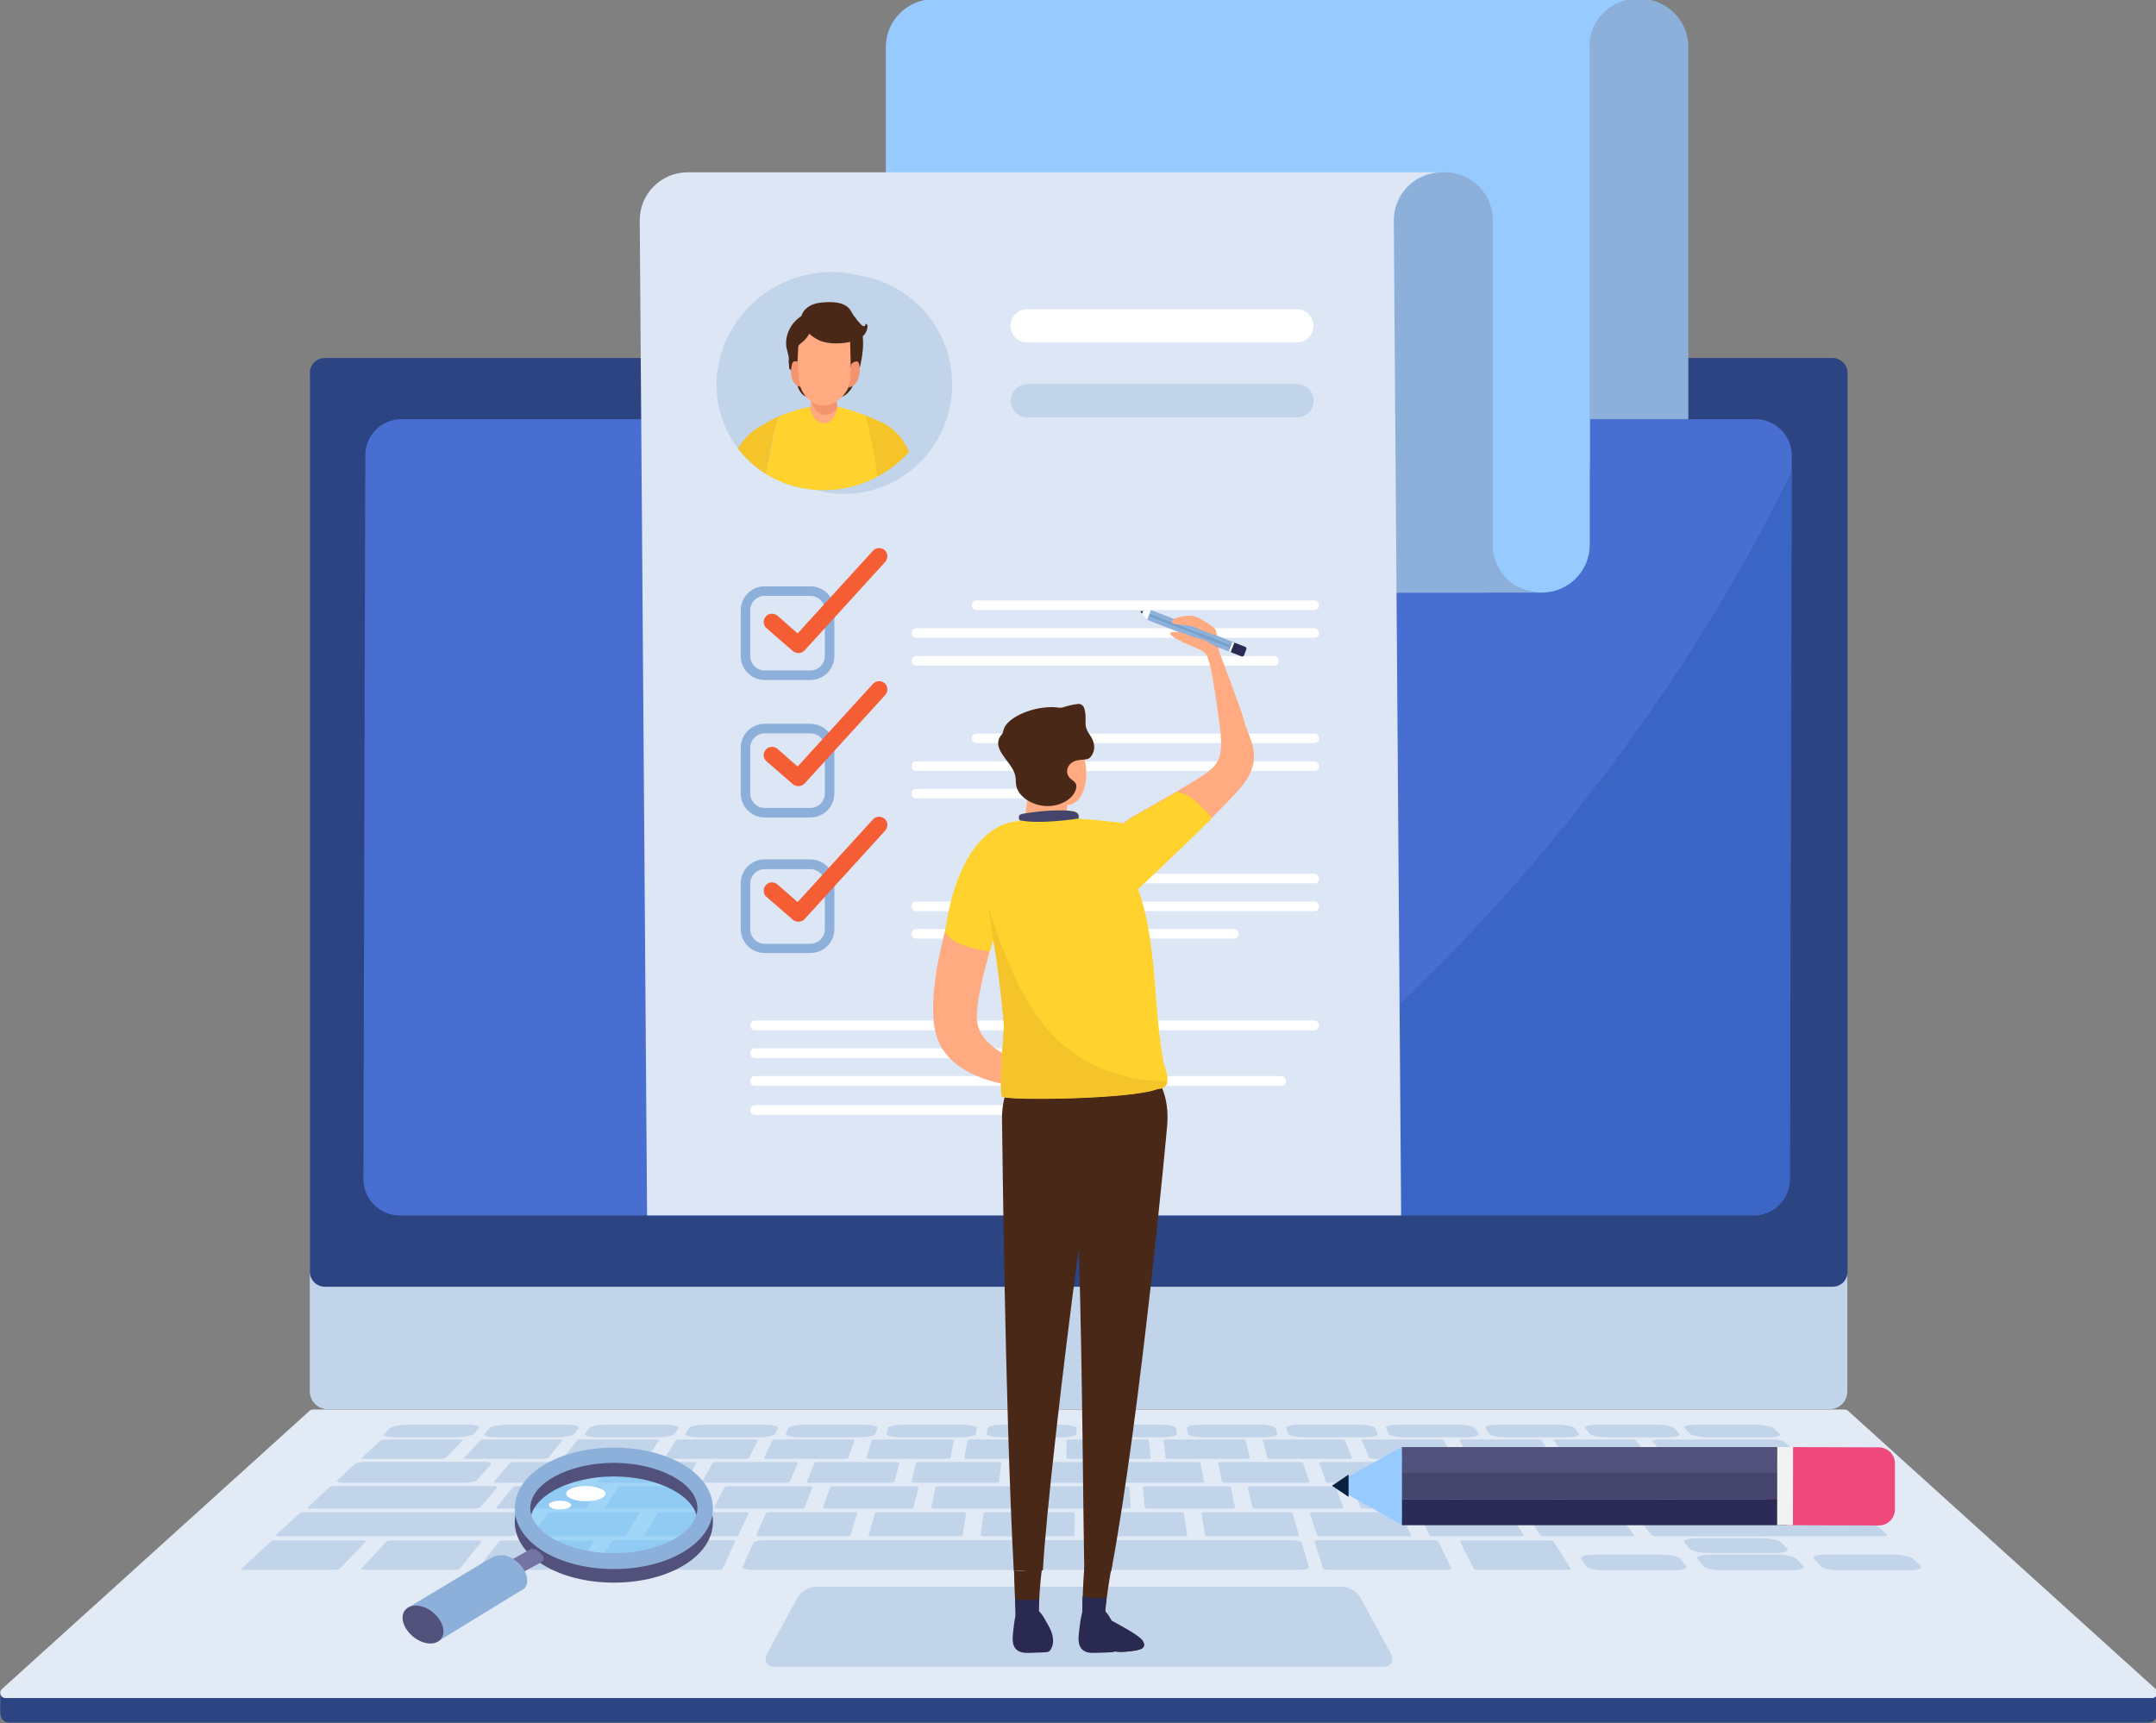 <?xml version="1.0" encoding="utf-8"?>
<!-- Generator: Adobe Illustrator 22.1.0, SVG Export Plug-In . SVG Version: 6.00 Build 0)  -->
<svg version="1.1" id="レイヤー_1" xmlns="http://www.w3.org/2000/svg" xmlns:xlink="http://www.w3.org/1999/xlink" x="0px"
	 y="0px" viewBox="0 0 792 633" style="enable-background:new 0 0 792 633;" xml:space="preserve">
<rect x="0" y="0" width="792" height="633" fill="#808080" stroke="none"/>
<style type="text/css">
	.st0{fill:#C2D4EA;}
	.st1{fill:#2C4482;}
	.st2{fill:#486ED1;}
	.st3{fill:#3B65C4;}
	.st4{fill:#E2EAF5;}
	.st5{fill:#97CAFF;}
	.st6{fill:#8DB0DA;}
	.st7{fill:#DDE6F5;}
	.st8{fill:#FFFFFF;}
	.st9{clip-path:url(#SVGID_1_);}
	.st10{fill:#492817;}
	.st11{fill:#FFAA81;}
	.st12{fill:#F4946E;}
	.st13{fill:#FFD22E;}
	.st14{fill:#F4C42A;}
	.st15{fill:#F55D34;}
	.st16{fill:#092140;}
	.st17{fill:#EF487C;}
	.st18{fill:#52517B;}
	.st19{fill:#45446C;}
	.st20{fill:#2C2B57;}
	.st21{fill:#F2F2F2;}
	.st22{fill:#292951;}
	.st23{fill:#76A2CE;}
	.st24{opacity:0.5;fill:#60C0FD;}
	.st25{fill:#7374A4;}
</style>
<path class="st0" d="M113.8,511.1V138.1c0-3.6,2.9-6.5,6.5-6.5h551.8c3.6,0,6.5,2.9,6.5,6.5v373.1c0,3.6-2.9,6.5-6.5,6.5H120.4
	C116.8,517.7,113.8,514.8,113.8,511.1z"/>
<path class="st1" d="M673.2,472.7H119.3c-3,0-5.5-2.5-5.5-5.5V137c0-3,2.5-5.5,5.5-5.5h553.9c3,0,5.5,2.5,5.5,5.5v330.2
	C678.7,470.2,676.3,472.7,673.2,472.7z"/>
<path class="st2" d="M644.2,446.5H146.8c-7.3,0-13.3-6-13.3-13.3l0.7-266c0-7.3,5.9-13.2,13.3-13.2h497.4c7.3,0,13.3,6,13.3,13.3
	l-0.7,266C657.4,440.6,651.5,446.5,644.2,446.5z"/>
<path class="st3" d="M608.1,258.7c-43.5,63.3-97.5,119.4-159.3,165c-10.7,7.9-21.6,15.5-32.8,22.7h228.1c7.3,0,13.2-5.9,13.3-13.2
	l0.7-259.8C643.5,203.1,626.8,231.6,608.1,258.7z"/>
<path class="st1" d="M792.5,621.6h-44.3H23.4H0.1c0,0,0,0,0,0v7.4c0,4.1,3.5,3.8,3.5,3.8h19.9h724.8H789c0,0,3.5,0.3,3.5-3.8
	L792.5,621.6C792.5,621.6,792.5,621.6,792.5,621.6z"/>
<path class="st4" d="M790.6,623.8H2c-1.7,0-2.6-2.1-1.3-3.3l113-102.2c0.3-0.3,0.8-0.5,1.3-0.5h562.6c0.5,0,0.9,0.2,1.3,0.5
	l113,102.2C793.2,621.7,792.3,623.8,790.6,623.8z"/>
<path class="st0" d="M508.2,612.3H284.5c-2.9,0-4.1-2.3-2.6-5l11.1-20.5c1.2-2.2,4.2-3.9,6.7-3.9H493c2.5,0,5.5,1.7,6.7,3.9
	l11.1,20.5C512.2,610.1,511.1,612.3,508.2,612.3z"/>
<g>
	<g>
		<g>
			<path class="st0" d="M167.3,528h-22c-3.1,0-4.9-0.6-4.2-1.3l2.2-2.1c0.7-0.7,3.8-1.2,6.8-1.2h21.6c3,0,4.9,0.6,4.3,1.2l-1.9,2.1
				C173.4,527.4,170.4,528,167.3,528z"/>
		</g>
		<g>
			<path class="st0" d="M204.4,528h-22c-3.1,0-5-0.6-4.4-1.3l1.9-2.1c0.6-0.7,3.6-1.2,6.6-1.2h21.6c3,0,5,0.6,4.5,1.2l-1.6,2.1
				C210.4,527.4,207.5,528,204.4,528z"/>
		</g>
		<g>
			<path class="st0" d="M241.5,528h-22c-3.1,0-5.1-0.6-4.6-1.3l1.6-2.1c0.5-0.7,3.4-1.2,6.4-1.2h21.6c3,0,5.1,0.6,4.7,1.2l-1.3,2.1
				C247.4,527.4,244.6,528,241.5,528z"/>
		</g>
		<g>
			<path class="st0" d="M278.6,528h-22c-3.1,0-5.2-0.6-4.8-1.3l1.3-2.1c0.4-0.7,3.2-1.2,6.2-1.2h21.6c3,0,5.2,0.6,4.9,1.2l-1,2.1
				C284.4,527.4,281.7,528,278.6,528z"/>
		</g>
		<g>
			<path class="st0" d="M315.7,528h-22c-3.1,0-5.3-0.6-5-1.3l0.9-2.1c0.3-0.7,3-1.2,6-1.2h21.6c3,0,5.3,0.6,5.1,1.2l-0.7,2.1
				C321.4,527.4,318.8,528,315.7,528z"/>
		</g>
		<g>
			<path class="st0" d="M352.8,528h-22c-3.1,0-5.4-0.6-5.2-1.3l0.6-2.1c0.2-0.7,2.8-1.2,5.8-1.2h21.6c3,0,5.4,0.6,5.2,1.2l-0.3,2.1
				C358.5,527.4,355.9,528,352.8,528z"/>
		</g>
		<g>
			<path class="st0" d="M389.9,528h-22c-3.1,0-5.5-0.6-5.4-1.3l0.3-2.1c0.1-0.7,2.6-1.2,5.6-1.2H390c3,0,5.4,0.6,5.4,1.2l0,2.1
				C395.5,527.4,393,528,389.9,528z"/>
		</g>
		<g>
			<path class="st0" d="M427,528h-22c-3.1,0-5.6-0.6-5.6-1.3l0-2.1c0-0.7,2.4-1.2,5.4-1.2h21.6c3,0,5.5,0.6,5.6,1.2l0.3,2.1
				C432.5,527.4,430.1,528,427,528z"/>
		</g>
		<g>
			<path class="st0" d="M464.1,528h-22c-3.1,0-5.7-0.6-5.8-1.3l-0.3-2.1c-0.1-0.7,2.2-1.2,5.2-1.2h21.6c3,0,5.6,0.6,5.8,1.2l0.6,2.1
				C469.5,527.4,467.2,528,464.1,528z"/>
		</g>
		<g>
			<path class="st0" d="M501.2,528h-22c-3.1,0-5.7-0.6-6-1.3l-0.7-2.1c-0.2-0.7,2-1.2,5-1.2h21.6c3,0,5.7,0.6,6,1.2l1,2.1
				C506.5,527.4,504.3,528,501.2,528z"/>
		</g>
		<g>
			<path class="st0" d="M538.3,528h-22c-3.1,0-5.8-0.6-6.2-1.3l-1-2.1c-0.3-0.7,1.8-1.2,4.9-1.2h21.6c3,0,5.8,0.6,6.2,1.2l1.3,2.1
				C543.5,527.4,541.4,528,538.3,528z"/>
		</g>
		<g>
			<path class="st0" d="M575.4,528h-22c-3.1,0-5.9-0.6-6.4-1.3l-1.3-2.1c-0.4-0.7,1.7-1.2,4.7-1.2H572c3,0,5.9,0.6,6.4,1.2l1.6,2.1
				C580.5,527.4,578.5,528,575.4,528z"/>
		</g>
		<g>
			<path class="st0" d="M612.5,528h-22c-3.1,0-6-0.6-6.6-1.3l-1.6-2.1c-0.5-0.7,1.5-1.2,4.5-1.2h21.6c3,0,6,0.6,6.6,1.2l1.9,2.1
				C617.5,527.4,615.6,528,612.5,528z"/>
		</g>
		<g>
			<path class="st0" d="M649.6,528h-22c-3.1,0-6.1-0.6-6.8-1.3l-2-2.1c-0.7-0.7,1.3-1.2,4.3-1.2h21.6c3,0,6,0.6,6.8,1.2l2.2,2.1
				C654.5,527.4,652.7,528,649.6,528z"/>
		</g>
		<g>
			<path class="st0" d="M162.2,535.9h-28.4c-0.7,0-1.1-0.1-1-0.3l7.1-6.5c0.2-0.2,0.9-0.3,1.6-0.3H169c0.7,0,1.1,0.1,1,0.3l-6.3,6.5
				C163.6,535.7,162.9,535.9,162.2,535.9z"/>
		</g>
		<g>
			<path class="st0" d="M212,544.7h-29.5c-0.7,0-1.2-0.1-1.1-0.3l6-7c0.1-0.2,0.8-0.3,1.6-0.3h28.6c0.7,0,1.2,0.1,1.1,0.3l-5.1,7
				C213.4,544.5,212.7,544.7,212,544.7z"/>
		</g>
		<g>
			<path class="st0" d="M214,554.2h-30.6c-0.8,0-1.3-0.2-1.1-0.4l6.2-7.5c0.1-0.2,0.9-0.3,1.6-0.3h29.6c0.7,0,1.2,0.1,1.1,0.3
				l-5.2,7.5C215.5,554,214.7,554.2,214,554.2z"/>
		</g>
		<g>
			<path class="st0" d="M228.4,564.4h-31.8c-0.8,0-1.3-0.2-1.2-0.4l6-8.1c0.1-0.2,0.9-0.4,1.6-0.4h30.7c0.8,0,1.3,0.2,1.2,0.4
				l-5,8.1C229.9,564.2,229.2,564.4,228.4,564.4z"/>
		</g>
		<g>
			<path class="st0" d="M122.8,576.7h-33c-0.9,0-1.4-0.2-1.1-0.4l10.8-10c0.2-0.2,1.1-0.4,2-0.4h31.8c0.8,0,1.4,0.2,1.1,0.4l-9.6,10
				C124.6,576.5,123.7,576.7,122.8,576.7z"/>
		</g>
		<g>
			<path class="st0" d="M166.9,576.7h-33c-0.9,0-1.4-0.2-1.2-0.4l9.3-10c0.2-0.2,1.1-0.4,1.9-0.4h31.8c0.8,0,1.4,0.2,1.2,0.4l-8,10
				C168.7,576.5,167.8,576.7,166.9,576.7z"/>
		</g>
		<g>
			<path class="st0" d="M209.7,576.7h-33c-0.9,0-1.4-0.2-1.2-0.4l7.8-10c0.2-0.2,1-0.4,1.8-0.4h31.8c0.8,0,1.4,0.2,1.3,0.4l-6.5,10
				C211.4,576.5,210.6,576.7,209.7,576.7z"/>
		</g>
		<g>
			<path class="st0" d="M263.6,576.7H220c-1,0-1.7-0.2-1.5-0.5l6.2-9.9c0.2-0.3,1.1-0.5,2-0.5h41.9c1,0,1.7,0.2,1.5,0.5l-4.6,9.9
				C265.5,576.5,264.6,576.7,263.6,576.7z"/>
		</g>
		<g>
			<path class="st0" d="M531.6,576.7h-43.6c-1,0-1.9-0.2-2-0.5l-3.1-9.9c-0.1-0.3,0.6-0.5,1.6-0.5h41.9c1,0,1.8,0.2,2,0.5l4.7,9.9
				C533.4,576.5,532.6,576.7,531.6,576.7z"/>
		</g>
		<g>
			<path class="st0" d="M575.8,576.7h-32.6c-0.9,0-1.7-0.2-1.8-0.4l-5.1-10c-0.1-0.2,0.5-0.4,1.3-0.4h31.3c0.8,0,1.6,0.2,1.8,0.4
				l6.3,10C577.2,576.5,576.6,576.7,575.8,576.7z"/>
		</g>
		<g>
			<path class="st0" d="M477.2,576.7h-201c-2.1,0-3.6-0.5-3.4-1.1l3.9-8.8c0.2-0.5,2.1-1,4.1-1h193.4c2,0,3.8,0.4,4,1l2.6,8.8
				C480.9,576.2,479.3,576.7,477.2,576.7z"/>
		</g>
		<g>
			<path class="st0" d="M269.7,564.4h-31.8c-0.8,0-1.3-0.2-1.2-0.4l4.8-8.1c0.1-0.2,0.8-0.4,1.6-0.4h30.7c0.8,0,1.3,0.2,1.2,0.4
				l-3.8,8.1C271.2,564.2,270.5,564.4,269.7,564.4z"/>
		</g>
		<g>
			<path class="st0" d="M310.9,564.4h-31.8c-0.8,0-1.4-0.2-1.3-0.4l3.6-8.1c0.1-0.2,0.8-0.4,1.5-0.4h30.7c0.8,0,1.3,0.2,1.3,0.4
				l-2.5,8.1C312.4,564.2,311.7,564.4,310.9,564.4z"/>
		</g>
		<g>
			<path class="st0" d="M352.2,564.4h-31.8c-0.8,0-1.4-0.2-1.3-0.4l2.3-8.1c0.1-0.2,0.7-0.4,1.5-0.4h30.7c0.8,0,1.4,0.2,1.3,0.4
				l-1.3,8.1C353.6,564.2,353,564.4,352.2,564.4z"/>
		</g>
		<g>
			<path class="st0" d="M393.4,564.4h-31.8c-0.8,0-1.4-0.2-1.4-0.4l1.1-8.1c0-0.2,0.7-0.4,1.4-0.4h30.7c0.8,0,1.4,0.2,1.4,0.4
				l-0.1,8.1C394.9,564.2,394.2,564.4,393.4,564.4z"/>
		</g>
		<g>
			<path class="st0" d="M434.7,564.4h-31.8c-0.8,0-1.4-0.2-1.4-0.4l-0.1-8.1c0-0.2,0.6-0.4,1.4-0.4h30.7c0.8,0,1.4,0.2,1.4,0.4
				l1.2,8.1C436.1,564.2,435.5,564.4,434.7,564.4z"/>
		</g>
		<g>
			<path class="st0" d="M476,564.4h-31.8c-0.8,0-1.5-0.2-1.5-0.4l-1.4-8.1c0-0.2,0.6-0.4,1.3-0.4h30.7c0.8,0,1.4,0.2,1.5,0.4
				l2.4,8.1C477.3,564.2,476.7,564.4,476,564.4z"/>
		</g>
		<g>
			<path class="st0" d="M517.2,564.4h-31.8c-0.8,0-1.5-0.2-1.6-0.4l-2.6-8.1c-0.1-0.2,0.5-0.4,1.3-0.4h30.7c0.8,0,1.5,0.2,1.5,0.4
				l3.6,8.1C518.6,564.2,518,564.4,517.2,564.4z"/>
		</g>
		<g>
			<path class="st0" d="M558.5,564.4h-31.8c-0.8,0-1.5-0.2-1.6-0.4l-3.8-8.1c-0.1-0.2,0.5-0.4,1.2-0.4h30.7c0.8,0,1.5,0.2,1.6,0.4
				l4.9,8.1C559.8,564.2,559.3,564.4,558.5,564.4z"/>
		</g>
		<g>
			<path class="st0" d="M614.8,576.9h-25.3c-3.2,0-6.3-0.7-6.9-1.6l-1.7-2.6c-0.6-0.9,1.5-1.6,4.7-1.6h24.8c3.1,0,6.2,0.7,6.9,1.6
				l2,2.6C620.1,576.2,618,576.9,614.8,576.9z"/>
		</g>
		<g>
			<path class="st0" d="M658.1,576.9h-25.3c-3.2,0-6.4-0.7-7.1-1.6l-2.1-2.6c-0.7-0.9,1.3-1.6,4.4-1.6h24.8c3.1,0,6.3,0.7,7.2,1.6
				l2.4,2.6C663.2,576.2,661.3,576.9,658.1,576.9z"/>
		</g>
		<g>
			<path class="st0" d="M652.3,570.5h-24.7c-3.1,0-6.2-0.7-6.9-1.5l-2-2.4c-0.7-0.8,1.3-1.5,4.4-1.5h24.2c3.1,0,6.2,0.7,7,1.5
				l2.3,2.4C657.3,569.8,655.4,570.5,652.3,570.5z"/>
		</g>
		<g>
			<path class="st0" d="M701.4,576.9h-25.3c-3.2,0-6.5-0.7-7.3-1.6l-2.4-2.6c-0.8-0.9,1.1-1.6,4.2-1.6h24.8c3.1,0,6.5,0.7,7.4,1.6
				l2.8,2.6C706.4,576.2,704.6,576.9,701.4,576.9z"/>
		</g>
		<g>
			<path class="st0" d="M254,554.2h-30.6c-0.8,0-1.3-0.2-1.1-0.4l5-7.5c0.1-0.2,0.8-0.3,1.6-0.3h29.6c0.7,0,1.3,0.1,1.2,0.3
				l-4.1,7.5C255.5,554,254.8,554.2,254,554.2z"/>
		</g>
		<g>
			<path class="st0" d="M294.1,554.2h-30.6c-0.8,0-1.3-0.2-1.2-0.4l3.9-7.5c0.1-0.2,0.8-0.3,1.5-0.3h29.6c0.7,0,1.3,0.1,1.2,0.3
				l-2.9,7.5C295.6,554,294.9,554.2,294.1,554.2z"/>
		</g>
		<g>
			<path class="st0" d="M334.2,554.2h-30.6c-0.8,0-1.3-0.2-1.3-0.4l2.7-7.5c0.1-0.2,0.7-0.3,1.5-0.3h29.6c0.7,0,1.3,0.1,1.3,0.3
				l-1.8,7.5C335.6,554,335,554.2,334.2,554.2z"/>
		</g>
		<g>
			<path class="st0" d="M374,554.2h-30.6c-0.8,0-1.3-0.2-1.3-0.4l1.6-7.5c0-0.2,0.7-0.3,1.4-0.3h29.6c0.7,0,1.3,0.1,1.3,0.3
				l-0.6,7.5C375.4,554,374.8,554.2,374,554.2z"/>
		</g>
		<g>
			<path class="st0" d="M414.1,554.2h-30.6c-0.8,0-1.4-0.2-1.4-0.4l0.4-7.5c0-0.2,0.6-0.3,1.4-0.3h29.6c0.7,0,1.3,0.1,1.4,0.3
				l0.5,7.5C415.5,554,414.9,554.2,414.1,554.2z"/>
		</g>
		<g>
			<path class="st0" d="M452.5,554.2h-30.6c-0.8,0-1.4-0.2-1.4-0.4l-0.7-7.5c0-0.2,0.6-0.3,1.3-0.3h29.6c0.7,0,1.4,0.1,1.4,0.3
				l1.6,7.5C453.8,554,453.2,554.2,452.5,554.2z"/>
		</g>
		<g>
			<path class="st0" d="M492.2,554.2h-30.6c-0.8,0-1.4-0.2-1.5-0.4l-1.8-7.5c0-0.2,0.5-0.3,1.3-0.3h29.6c0.7,0,1.4,0.1,1.5,0.3
				l2.8,7.5C493.5,554,493,554.2,492.2,554.2z"/>
		</g>
		<g>
			<path class="st0" d="M531.9,554.2h-30.6c-0.8,0-1.4-0.2-1.5-0.4l-3-7.5c-0.1-0.2,0.5-0.3,1.2-0.3h29.6c0.7,0,1.4,0.1,1.5,0.3
				l3.9,7.5C533.2,554,532.7,554.2,531.9,554.2z"/>
		</g>
		<g>
			<path class="st0" d="M571.4,554.2h-30.6c-0.8,0-1.5-0.2-1.6-0.4l-4.1-7.5c-0.1-0.2,0.4-0.3,1.2-0.3h29.6c0.7,0,1.4,0.1,1.6,0.3
				l5.1,7.5C572.6,554,572.1,554.2,571.4,554.2z"/>
		</g>
		<g>
			<path class="st0" d="M610.8,554.2h-30.6c-0.8,0-1.5-0.2-1.6-0.4l-5.2-7.5c-0.1-0.2,0.4-0.3,1.1-0.3h29.6c0.7,0,1.5,0.1,1.6,0.3
				l6.2,7.5C612.1,554,611.6,554.2,610.8,554.2z"/>
		</g>
		<g>
			<path class="st0" d="M599.3,564.4h-31.8c-0.8,0-1.5-0.2-1.7-0.4l-5.1-8.1c-0.1-0.2,0.4-0.4,1.2-0.4h30.7c0.8,0,1.5,0.2,1.7,0.4
				l6.1,8.1C600.6,564.2,600.1,564.4,599.3,564.4z"/>
		</g>
		<g>
			<path class="st0" d="M680.8,554.2h-59c-1,0-2.1-0.2-2.3-0.5l-6.2-7.3c-0.2-0.3,0.4-0.5,1.4-0.5h57.2c1,0,2.1,0.2,2.3,0.5l7.9,7.3
				C682.4,553.9,681.8,554.2,680.8,554.2z"/>
		</g>
		<g>
			<path class="st0" d="M691.5,564.4h-82.3c-1.3,0-2.5-0.3-2.7-0.6l-5.9-7.7c-0.2-0.3,0.5-0.6,1.8-0.6h79.6c1.2,0,2.5,0.3,2.8,0.6
				l8.4,7.7C693.5,564.1,692.8,564.4,691.5,564.4z"/>
		</g>
		<g>
			<path class="st0" d="M174.2,554.2h-59.7c-1.1,0-1.7-0.2-1.4-0.5l7.9-7.3c0.3-0.3,1.3-0.5,2.3-0.5h57.8c1,0,1.7,0.2,1.5,0.5
				l-6.1,7.3C176.3,553.9,175.3,554.2,174.2,554.2z"/>
		</g>
		<g>
			<path class="st0" d="M186.6,564.4h-83.5c-1.3,0-2-0.3-1.6-0.6l8.4-7.7c0.3-0.3,1.6-0.6,2.8-0.6h80.7c1.2,0,2,0.3,1.8,0.6
				l-5.9,7.7C189.1,564.1,187.9,564.4,186.6,564.4z"/>
		</g>
		<g>
			<path class="st0" d="M250.4,544.7h-29.5c-0.7,0-1.2-0.1-1.1-0.3l4.9-7c0.1-0.2,0.8-0.3,1.5-0.3h28.6c0.7,0,1.2,0.1,1.1,0.3l-4,7
				C251.8,544.5,251.2,544.7,250.4,544.7z"/>
		</g>
		<g>
			<path class="st0" d="M288.6,544.7h-29.5c-0.7,0-1.2-0.1-1.2-0.3l3.9-7c0.1-0.2,0.7-0.3,1.5-0.3h28.6c0.7,0,1.2,0.1,1.2,0.3l-3,7
				C290,544.5,289.4,544.7,288.6,544.7z"/>
		</g>
		<g>
			<path class="st0" d="M327.1,544.7h-29.5c-0.7,0-1.3-0.1-1.2-0.3l2.8-7c0.1-0.2,0.7-0.3,1.4-0.3h28.6c0.7,0,1.3,0.1,1.2,0.3
				l-1.9,7C328.4,544.5,327.8,544.7,327.1,544.7z"/>
		</g>
		<g>
			<path class="st0" d="M365.5,544.7H336c-0.7,0-1.3-0.1-1.2-0.3l1.7-7c0-0.2,0.7-0.3,1.4-0.3h28.6c0.7,0,1.3,0.1,1.3,0.3l-0.8,7
				C366.8,544.5,366.2,544.7,365.5,544.7z"/>
		</g>
		<g>
			<path class="st0" d="M403.7,544.7h-29.5c-0.7,0-1.3-0.1-1.3-0.3l0.7-7c0-0.2,0.6-0.3,1.3-0.3h28.6c0.7,0,1.3,0.1,1.3,0.3l0.2,7
				C405,544.5,404.4,544.7,403.7,544.7z"/>
		</g>
		<g>
			<path class="st0" d="M441,544.7h-29.5c-0.7,0-1.3-0.1-1.3-0.3l-0.4-7c0-0.2,0.6-0.3,1.3-0.3h28.6c0.7,0,1.3,0.1,1.3,0.3l1.3,7
				C442.3,544.5,441.8,544.7,441,544.7z"/>
		</g>
		<g>
			<path class="st0" d="M479.8,544.7h-29.5c-0.7,0-1.4-0.1-1.4-0.3l-1.4-7c0-0.2,0.5-0.3,1.2-0.3h28.6c0.7,0,1.3,0.1,1.4,0.3l2.3,7
				C481,544.5,480.5,544.7,479.8,544.7z"/>
		</g>
		<g>
			<path class="st0" d="M518,544.7h-29.5c-0.7,0-1.4-0.1-1.4-0.3l-2.5-7c-0.1-0.2,0.5-0.3,1.2-0.3h28.6c0.7,0,1.4,0.1,1.4,0.3l3.4,7
				C519.3,544.5,518.8,544.7,518,544.7z"/>
		</g>
		<g>
			<path class="st0" d="M555.7,544.7h-29.5c-0.7,0-1.4-0.1-1.5-0.3l-3.6-7c-0.1-0.2,0.4-0.3,1.1-0.3h28.6c0.7,0,1.4,0.1,1.5,0.3
				l4.4,7C556.9,544.5,556.4,544.7,555.7,544.7z"/>
		</g>
		<g>
			<path class="st0" d="M594.9,544.7h-29.5c-0.7,0-1.4-0.1-1.5-0.3l-4.6-7c-0.1-0.2,0.4-0.3,1.1-0.3h28.6c0.7,0,1.4,0.1,1.5,0.3
				l5.5,7C596.1,544.5,595.6,544.7,594.9,544.7z"/>
		</g>
		<g>
			<path class="st0" d="M632.4,544.7h-29.5c-0.7,0-1.4-0.1-1.6-0.3l-5.7-7c-0.1-0.2,0.3-0.3,1-0.3h28.6c0.7,0,1.4,0.1,1.6,0.3l6.6,7
				C633.6,544.5,633.1,544.7,632.4,544.7z"/>
		</g>
		<g>
			<path class="st0" d="M671,544.7h-29.5c-0.7,0-1.5-0.1-1.6-0.3l-6.8-7c-0.2-0.2,0.3-0.3,1-0.3h28.6c0.7,0,1.4,0.1,1.6,0.3l7.6,7
				C672.2,544.5,671.7,544.7,671,544.7z"/>
		</g>
		<g>
			<path class="st0" d="M199.8,535.9h-28.4c-0.7,0-1.2-0.1-1-0.3l6.1-6.5c0.1-0.2,0.8-0.3,1.5-0.3h27.6c0.7,0,1.1,0.1,1,0.3
				l-5.2,6.5C201.2,535.7,200.5,535.9,199.8,535.9z"/>
		</g>
		<g>
			<path class="st0" d="M236.3,535.9h-28.4c-0.7,0-1.2-0.1-1-0.3l5.1-6.5c0.1-0.2,0.8-0.3,1.5-0.3H241c0.7,0,1.2,0.1,1.1,0.3
				l-4.3,6.5C237.7,535.7,237,535.9,236.3,535.9z"/>
		</g>
		<g>
			<path class="st0" d="M273.7,535.9h-28.4c-0.7,0-1.2-0.1-1.1-0.3l4.1-6.5c0.1-0.2,0.7-0.3,1.4-0.3h27.6c0.7,0,1.2,0.1,1.1,0.3
				l-3.3,6.5C275,535.7,274.4,535.9,273.7,535.9z"/>
		</g>
		<g>
			<path class="st0" d="M310.2,535.9h-28.4c-0.7,0-1.2-0.1-1.1-0.3l3.1-6.5c0.1-0.2,0.7-0.3,1.4-0.3h27.6c0.7,0,1.2,0.1,1.1,0.3
				l-2.3,6.5C311.5,535.7,310.9,535.9,310.2,535.9z"/>
		</g>
		<g>
			<path class="st0" d="M347.8,535.9h-28.4c-0.7,0-1.2-0.1-1.2-0.3l2.1-6.5c0.1-0.2,0.7-0.3,1.3-0.3h27.6c0.7,0,1.2,0.1,1.2,0.3
				l-1.3,6.5C349.1,535.7,348.5,535.9,347.8,535.9z"/>
		</g>
		<g>
			<path class="st0" d="M383.9,535.9h-28.4c-0.7,0-1.3-0.1-1.2-0.3l1.1-6.5c0-0.2,0.6-0.3,1.3-0.3h27.6c0.7,0,1.2,0.1,1.2,0.3
				l-0.3,6.5C385.2,535.7,384.6,535.9,383.9,535.9z"/>
		</g>
		<g>
			<path class="st0" d="M421.5,535.9H393c-0.7,0-1.3-0.1-1.3-0.3l0.1-6.5c0-0.2,0.6-0.3,1.3-0.3h27.6c0.7,0,1.3,0.1,1.3,0.3l0.7,6.5
				C422.7,535.7,422.2,535.9,421.5,535.9z"/>
		</g>
		<g>
			<path class="st0" d="M457.9,535.9h-28.4c-0.7,0-1.3-0.1-1.3-0.3l-0.8-6.5c0-0.2,0.5-0.3,1.2-0.3h27.6c0.7,0,1.3,0.1,1.3,0.3
				l1.7,6.5C459.2,535.7,458.7,535.9,457.9,535.9z"/>
		</g>
		<g>
			<path class="st0" d="M495.4,535.9H467c-0.7,0-1.3-0.1-1.4-0.3l-1.8-6.5c0-0.2,0.5-0.3,1.2-0.3h27.6c0.7,0,1.3,0.1,1.4,0.3
				l2.7,6.5C496.6,535.7,496.1,535.9,495.4,535.9z"/>
		</g>
		<g>
			<path class="st0" d="M532.8,535.9h-28.4c-0.7,0-1.3-0.1-1.4-0.3l-2.8-6.5c-0.1-0.2,0.4-0.3,1.1-0.3h27.6c0.7,0,1.3,0.1,1.4,0.3
				l3.7,6.5C534,535.7,533.5,535.9,532.8,535.9z"/>
		</g>
		<g>
			<path class="st0" d="M569.8,535.9h-28.4c-0.7,0-1.4-0.1-1.5-0.3l-3.8-6.5c-0.1-0.2,0.4-0.3,1.1-0.3h27.6c0.7,0,1.3,0.1,1.4,0.3
				l4.7,6.5C571,535.7,570.5,535.9,569.8,535.9z"/>
		</g>
		<g>
			<path class="st0" d="M605.4,535.9H577c-0.7,0-1.4-0.1-1.5-0.3l-4.8-6.5c-0.1-0.2,0.3-0.3,1-0.3h27.6c0.7,0,1.4,0.1,1.5,0.3
				l5.6,6.5C606.6,535.7,606.1,535.9,605.4,535.9z"/>
		</g>
		<g>
			<path class="st0" d="M658.7,535.9h-42.5c-2,0-3.9-0.4-4.3-0.8l-4.9-5.5c-0.4-0.4,0.8-0.8,2.8-0.8h41.3c1.9,0,3.8,0.4,4.3,0.8
				l6,5.5C661.9,535.5,660.7,535.9,658.7,535.9z"/>
		</g>
		<g>
			<path class="st0" d="M170.7,544.7h-44.1c-2,0-3.3-0.4-2.7-0.9l6.4-5.9c0.5-0.5,2.5-0.9,4.5-0.9h42.8c2,0,3.2,0.4,2.8,0.9
				l-5.2,5.9C174.7,544.3,172.7,544.7,170.7,544.7z"/>
		</g>
	</g>
</g>
<g>
	<path class="st5" d="M601.5-0.3H343c-9.7,0-17.6,7.9-17.6,17.6v182.8c0,9.7,7.9,17.6,17.6,17.6h201.8c27,0,39.2-21.9,39.2-48.8
		V17.2C584,7.5,591.8-0.3,601.5-0.3z"/>
	<path class="st6" d="M548.4,200.1v-35.5V80.9c0-9.7-7.9-17.6-17.6-17.6h-1.2c-9.7,0-17.6,7.9-17.6,17.6v136.8h36.4H566
		C556.3,217.7,548.4,209.8,548.4,200.1z"/>
	<path class="st6" d="M620.2,154V17.2c0-9.7-7.9-17.6-17.6-17.6h-1.2c-9.7,0-17.6,7.9-17.6,17.6V154H620.2z"/>
	<path class="st5" d="M566.4-0.3H566c-9.7,0-17.6,7.9-17.6,17.6v63.6v83.7v35.5c0,9.7,7.9,17.6,17.6,17.6h0.4
		c9.7,0,17.6-7.9,17.6-17.6V17.2C584,7.5,576.1-0.3,566.4-0.3z"/>
	<path class="st7" d="M529.6,63.3h-277c-9.7,0-17.6,7.9-17.6,17.6l2.7,365.6h277L512,80.9C512,71.2,519.9,63.3,529.6,63.3z"/>
	<g>
		
			<ellipse transform="matrix(0.992 -0.125 0.125 0.992 -15.204 39.812)" class="st0" cx="310" cy="141.2" rx="39.8" ry="40.3"/>
		<path class="st8" d="M476.5,125.8h-99.3c-3.3,0-6-2.7-6-6.1l0,0c0-3.3,2.7-6.1,6-6.1h99.3c3.3,0,6,2.7,6,6.1l0,0
			C482.5,123,479.8,125.8,476.5,125.8z"/>
		<path class="st0" d="M476.6,153.3h-99.3c-3.3,0-6-2.7-6-6.1v0c0-3.3,2.7-6.1,6-6.1h99.3c3.3,0,6,2.7,6,6.1v0
			C482.6,150.6,479.9,153.3,476.6,153.3z"/>
		<g>
			<g>
				<defs>
					
						<ellipse id="SVGID_3_" transform="matrix(0.841 -0.541 0.541 0.841 -27.482 186.637)" cx="304" cy="140.1" rx="41.2" ry="39.6"/>
				</defs>
				<use xlink:href="#SVGID_3_"  style="overflow:visible;fill:#C2D4EA;"/>
				<clipPath id="SVGID_1_">
					<use xlink:href="#SVGID_3_"  style="overflow:visible;"/>
				</clipPath>
				<g class="st9">
					<path class="st10" d="M292.6,140.8c0.5,1.5,1.1,3.1,2.3,4.2c1.9,1.6,4.7,1.7,7.3,1.7c3,0,6.3,0,8.6-1.8c1.3-1,2.2-2.4,2.8-3.8
						c2.2-5,2-10.7-0.3-15.4c-0.4-0.9-1-1.7-1.8-2.3c-1-0.8-2.4-1.1-3.8-1.2c-3.5-0.3-7.2,0.6-10.1,2.4c-2.8,1.8-5.2,4.6-6.1,7.6
						C290.6,134.8,291.8,138.2,292.6,140.8z"/>
					<path class="st11" d="M308.9,161.1c-1.4,0.9-5.6,0.4-6.9,1.1c-1.4,0.8-5.9,1-7.3,0.6c0.2-6.6,3.6-13.3,3.9-19.4
						c2.5,5.6,5.5,2.5,8.4-1.3C306.7,148.1,309.1,155.1,308.9,161.1z"/>
					<path class="st12" d="M298.3,148.2c0.2,0.7,0.6,1.3,0.9,1.9c0.7,1.1,1.8,1.9,3,2.2c1.5,0.4,3.1-0.3,4.3-1.3
						c0.4-0.3,0.8-0.7,1.1-1c-0.4-2.7-0.8-5.4-0.7-7.8c-2.9,3.8-5.9,6.9-8.4,1.3c0.2,0.4-0.1,1.2-0.1,1.6c-0.1,0.6-0.2,1.2-0.3,1.8
						C298.1,147.3,298.2,147.7,298.3,148.2z"/>
					<path class="st13" d="M323.7,188.4c-0.2-2.3-0.4-4.6-0.7-6.8c-0.2-1.8-0.4-3.7-0.6-5.5c-0.2-1.9-0.5-3.8-0.7-5.8
						c-0.7-5.4-1.3-12.2-3.5-17.2c-0.1-0.2-0.1-0.3-0.1-0.5c-0.1,0-8-2.9-10.5-3.1c0,1.8-1.6,6.1-5.2,6c-2.2,0-4.8-3.3-4.8-6
						c-3.3,0.3-10.7,3.1-10.7,3.1c-1.8,0.4-3.3,10.6-3.6,11.9c-1.1,5.7-2.4,11.4-3.3,17.1c0,0.1,0,0.1,0,0.2
						c-0.4,2.2-0.7,4.3-1.1,6.5H323.7z"/>
					<path class="st14" d="M286.8,152.7C286.9,152.7,286.9,152.7,286.8,152.7c-1.9,0.6-5.6,2.8-7.5,3.9c-3.2,1.7-5.9,4.5-8.1,7.9
						c-1.9,3-3.4,6.4-4.6,9.9c0.9,1.7,2.2,3.2,3.9,4.3c2.3,1.6,7,3.3,7.5,3.5c1.1-2,2.2-3.2,2.6-4.3c0.8-4.2,1.8-9.1,2.6-13.3
						C283.5,163.3,285.1,153.1,286.8,152.7z"/>
					<path class="st14" d="M333,164c-1.9-3.4-4.4-6.2-7.5-8c-2-1.2-7.6-3.4-7.5-3.4c0,0.2,2.9,12.2,3.6,17.6c0.3,1.9,0.2,2,0.5,3.9
						c0.2,1.8,2.3,6.5,3.8,8.4c2.1-0.6,5.5-2.5,7.1-3.4c2.4-1.5,2.8-2.4,3.7-3.5C335.9,172,334.7,167.1,333,164z"/>
					<path class="st11" d="M292.7,136.4c0.3,2.9,1,5.8,2.5,8.2s4.2,4.3,7.1,4.4c3.7,0.1,7.2-2.6,9-5.9c1.8-3.3,2.2-7.1,2.6-10.7
						c0.3-3.1,0.5-6.4-0.9-9.2c-0.5-1-1.2-1.9-2.2-2.5c-0.7-0.4-1.4-0.7-2.2-1c-3.3-0.9-7.1-0.6-10.2,1.1
						C292.4,124.1,292,130.4,292.7,136.4z"/>
					<path class="st10" d="M317,123.5c1-1,1.6-2.2,1.7-3.6c0-0.4-0.3-1-0.7-0.9c-0.1,0.3-0.2,0.6-0.3,0.8c-0.6,0.2-1.2-0.3-1.6-0.8
						c-0.5-0.5-1-1.1-1.4-1.6c-0.3-0.5-0.6-0.9-1-1.3c-0.1-0.1-0.1-0.2-0.2-0.3c-0.5-0.8-1-1.8-1.6-2.5c-1.9-2.1-5.2-2.4-8.1-2.3
						c-1.8,0.1-3.6,0.2-5.3,0.9c-1.7,0.7-3.2,1.9-3.9,3.6c-0.1,0.2-0.1,0.4-0.2,0.6c-4,2.5-6.4,7.5-5.4,12c0.3,1.5,1,3,0.7,4.6
						c0.1,0.9,0.2,1.8,0.2,2.7c0.6,0.7,1.7,1.1,2.4,0.4c0.5-0.5,0.6-1.2,0.6-1.9c0.1-2,0.2-4,0.3-5.9c0-0.4,0-0.8,0.2-1.1
						c0.2-0.3,0.5-0.5,0.8-0.8c1.3-0.9,2.3-2.1,3.1-3.5c1.3,1.2,2.8,2.1,4,2.6c2.7,1,5.7,1.1,8.6,0.8c0.8-0.1,1.6-0.2,2.4-0.4
						c0.1,2.7,0.1,5.5,0.2,8.2c0,1,0.2,2.3,1.2,2.5c0.7,0.2,1.4-0.2,1.8-0.8c0.4-0.6,0.6-1.3,0.7-2c0.7-3.4,1.1-6.8,0.7-10.2
						C317,123.7,317,123.6,317,123.5z"/>
					<path class="st12" d="M293.4,137.6c-0.1-1.5-0.4-3.1-0.3-4.7c-0.3-0.2-0.4-0.2-0.7-0.2c-0.3,0-0.5,0-0.8,0.1
						c-0.4,0.2-0.6,0.7-0.7,1.2c-0.4,1.5-0.5,3.2-0.1,4.7c0.4,1.5,1.4,2.8,2.7,3.3c0.2,0.1,0.3,0.1,0.5,0
						C293.7,140.6,293.5,139.2,293.4,137.6z"/>
					<path class="st12" d="M315.7,134.1c-0.1-0.5-0.2-1-0.6-1.2c-0.2-0.1-0.5-0.2-0.7-0.1c-0.6,0.1-1.1,0.4-1.6,0.9
						c-0.1,0-0.1,0.1-0.2,0.1c0,0.9,0,1.8-0.1,2.7c-0.1,1.8,0,2.8-0.4,4.6c0,0.2-0.3,1.1-0.4,1.3c0.2,0,0.5-0.1,0.7-0.2
						c1.4-0.5,2.5-1.8,3-3.3C315.9,137.2,315.9,135.6,315.7,134.1z"/>
				</g>
			</g>
		</g>
	</g>
	<g>
		<path class="st6" d="M297.7,249.8h-16.8c-4.9,0-8.8-4-8.8-8.8v-16.8c0-4.9,4-8.8,8.8-8.8h16.8c4.9,0,8.8,4,8.8,8.8v16.8
			C306.5,245.8,302.6,249.8,297.7,249.8z M280.9,218.9c-2.9,0-5.3,2.4-5.3,5.3v16.8c0,2.9,2.4,5.3,5.3,5.3h16.8
			c2.9,0,5.3-2.4,5.3-5.3v-16.8c0-2.9-2.4-5.3-5.3-5.3H280.9z"/>
		<path class="st6" d="M297.7,300.3h-16.8c-4.9,0-8.8-4-8.8-8.8v-16.8c0-4.9,4-8.8,8.8-8.8h16.8c4.9,0,8.8,4,8.8,8.8v16.8
			C306.5,296.3,302.6,300.3,297.7,300.3z M280.9,269.4c-2.9,0-5.3,2.4-5.3,5.3v16.8c0,2.9,2.4,5.3,5.3,5.3h16.8
			c2.9,0,5.3-2.4,5.3-5.3v-16.8c0-2.9-2.4-5.3-5.3-5.3H280.9z"/>
		<path class="st6" d="M297.7,350.1h-16.8c-4.9,0-8.8-4-8.8-8.8v-16.8c0-4.9,4-8.8,8.8-8.8h16.8c4.9,0,8.8,4,8.8,8.8v16.8
			C306.5,346.2,302.6,350.1,297.7,350.1z M280.9,319.3c-2.9,0-5.3,2.4-5.3,5.3v16.8c0,2.9,2.4,5.3,5.3,5.3h16.8
			c2.9,0,5.3-2.4,5.3-5.3v-16.8c0-2.9-2.4-5.3-5.3-5.3H280.9z"/>
		<g>
			<path class="st8" d="M482.9,224.1H358.6c-0.9,0-1.6-0.7-1.6-1.6v-0.3c0-0.9,0.7-1.6,1.6-1.6h124.3c0.9,0,1.6,0.7,1.6,1.6v0.3
				C484.5,223.4,483.8,224.1,482.9,224.1z"/>
			<path class="st8" d="M482.9,234.3H336.5c-0.9,0-1.6-0.7-1.6-1.6v-0.3c0-0.9,0.7-1.6,1.6-1.6h146.4c0.9,0,1.6,0.7,1.6,1.6v0.3
				C484.5,233.6,483.8,234.3,482.9,234.3z"/>
			<path class="st8" d="M468.2,244.5H336.5c-0.9,0-1.6-0.7-1.6-1.6v-0.3c0-0.9,0.7-1.6,1.6-1.6h131.6c0.9,0,1.6,0.7,1.6,1.6v0.3
				C469.7,243.8,469,244.5,468.2,244.5z"/>
		</g>
		<g>
			<path class="st8" d="M482.9,273H358.6c-0.9,0-1.6-0.7-1.6-1.6v-0.3c0-0.9,0.7-1.6,1.6-1.6h124.3c0.9,0,1.6,0.7,1.6,1.6v0.3
				C484.5,272.3,483.8,273,482.9,273z"/>
			<path class="st8" d="M482.9,283.2H336.5c-0.9,0-1.6-0.7-1.6-1.6v-0.3c0-0.9,0.7-1.6,1.6-1.6h146.4c0.9,0,1.6,0.7,1.6,1.6v0.3
				C484.5,282.4,483.8,283.2,482.9,283.2z"/>
			<path class="st8" d="M394.4,293.3h-57.9c-0.9,0-1.6-0.7-1.6-1.6v-0.3c0-0.9,0.7-1.6,1.6-1.6h57.9c0.9,0,1.6,0.7,1.6,1.6v0.3
				C396,292.6,395.3,293.3,394.4,293.3z"/>
		</g>
		<g>
			<path class="st8" d="M482.9,324.5H358.6c-0.9,0-1.6-0.7-1.6-1.6v-0.3c0-0.9,0.7-1.6,1.6-1.6h124.3c0.9,0,1.6,0.7,1.6,1.6v0.3
				C484.5,323.8,483.8,324.5,482.9,324.5z"/>
			<path class="st8" d="M482.9,334.7H336.5c-0.9,0-1.6-0.7-1.6-1.6v-0.3c0-0.9,0.7-1.6,1.6-1.6h146.4c0.9,0,1.6,0.7,1.6,1.6v0.3
				C484.5,333.9,483.8,334.7,482.9,334.7z"/>
			<path class="st8" d="M336.5,344.8c-0.9,0-1.6-0.7-1.6-1.6v-0.3c0-0.9,0.7-1.6,1.6-1.6h116.9c0.9,0,1.6,0.7,1.6,1.6v0.3
				c0,0.9-0.7,1.6-1.6,1.6"/>
		</g>
		<g>
			<path class="st8" d="M482.7,378.5H277.4c-1,0-1.8-0.8-1.8-1.8l0,0c0-1,0.8-1.8,1.8-1.8h205.3c1,0,1.8,0.8,1.8,1.8l0,0
				C484.5,377.8,483.7,378.5,482.7,378.5z"/>
			<path class="st8" d="M386.1,388.7H277.4c-1,0-1.8-0.8-1.8-1.8l0,0c0-1,0.8-1.8,1.8-1.8h108.7c1,0,1.8,0.8,1.8,1.8l0,0
				C387.8,387.9,387.1,388.7,386.1,388.7z"/>
			<path class="st8" d="M386.1,409.6H277.4c-1,0-1.8-0.8-1.8-1.8l0,0c0-1,0.8-1.8,1.8-1.8h108.7c1,0,1.8,0.8,1.8,1.8l0,0
				C387.8,408.8,387.1,409.6,386.1,409.6z"/>
			<path class="st8" d="M470.7,398.9H277.4c-1,0-1.8-0.8-1.8-1.8l0,0c0-1,0.8-1.8,1.8-1.8h193.2c1,0,1.8,0.8,1.8,1.8l0,0
				C472.4,398.1,471.6,398.9,470.7,398.9z"/>
		</g>
		<path class="st15" d="M293.3,239.9c-0.7,0-1.4-0.2-2-0.7l-9.7-8.4c-1.3-1.1-1.4-3-0.3-4.3c1.1-1.3,3-1.4,4.3-0.3l7.4,6.5
			l27.7-30.4c1.1-1.2,3-1.3,4.3-0.2c1.2,1.1,1.3,3,0.2,4.3l-29.7,32.6C294.9,239.6,294.1,239.9,293.3,239.9z"/>
		<path class="st15" d="M293.3,288.8c-0.7,0-1.4-0.2-2-0.7l-9.7-8.4c-1.3-1.1-1.4-3-0.3-4.3c1.1-1.3,3-1.4,4.3-0.3l7.4,6.5
			l27.7-30.4c1.1-1.2,3-1.3,4.3-0.2c1.2,1.1,1.3,3,0.2,4.3l-29.7,32.6C294.9,288.5,294.1,288.8,293.3,288.8z"/>
		<path class="st15" d="M293.3,338.6c-0.7,0-1.4-0.2-2-0.7l-9.7-8.4c-1.3-1.1-1.4-3-0.3-4.3c1.1-1.3,3-1.4,4.3-0.3l7.4,6.5
			l27.7-30.4c1.1-1.2,3-1.3,4.3-0.2c1.2,1.1,1.3,3,0.2,4.3l-29.7,32.6C294.9,338.3,294.1,338.6,293.3,338.6z"/>
	</g>
</g>
<g>
	<polygon class="st5" points="515,531.5 489.3,545.8 515,560.2 	"/>
	<polygon class="st16" points="495.4,541.7 489.3,545.8 495.4,549.9 	"/>
	<path class="st17" d="M649.1,554.4l0-16.9c0-3.2,2.6-5.9,5.9-5.9l35.2,0.1c3.2,0,5.9,2.6,5.9,5.9l0,16.9c0,3.2-2.6,5.9-5.9,5.9
		l-35.2-0.1C651.7,560.3,649.1,557.7,649.1,554.4z"/>
	<rect x="515" y="531.6" class="st18" width="141.5" height="9.6"/>
	<rect x="515" y="541.1" class="st19" width="141.5" height="9.6"/>
	<rect x="515" y="550.7" class="st20" width="141.5" height="9.6"/>
	
		<rect x="641.4" y="543.1" transform="matrix(-1.694789e-03 1 -1 -1.694789e-03 1202.863 -108.888)" class="st21" width="28.7" height="5.8"/>
</g>
<g>
	<path class="st11" d="M415.7,300.2c0,0,23.9-13.3,28.1-16.7s5.7-6.1,4.2-17.5c-1.5-11.4-3.5-23.8-4.7-25.4
		c-1.1-1.6-3.7-2.5-6.8-3.8c-3.2-1.3-7.8-3.8-6.1-4.3c1.8-0.5,5.1,0.3,5.7,0.8c0.6,0.5,3.7,1.3,3.7,1.3s1-2.7-0.1-3.8
		c-1.1-1.1-7.7-1.3-8.5-1.4c-0.8-0.1-1.5-1.8,2.2-2.5c3.7-0.8,4.7-0.6,6.3,0c1.6,0.6,5.8,3.3,6.7,4.4c0.9,1.1,0.8,5.8,1.3,7.6
		c0.5,1.8,7.8,20.2,9.6,26.8c1.8,6.6,7.7,13.3-2.3,24.5c-10,11.3-41.2,40.2-41.2,40.2s-8.3-7-8.9-15.1
		C404.4,307.2,415.7,300.2,415.7,300.2z"/>
	<path class="st13" d="M444.8,300c0,0-0.2-0.2-0.4-0.4c-0.5-0.6-1-1.2-1.6-1.8c-1.2-1.3-2.5-2.5-3.8-3.7c-0.1-0.1-0.3-0.2-0.4-0.3
		c0,0-0.2-0.1-0.4-0.3c-0.6-0.4-1.3-0.8-1.9-1.2c-0.2-0.2-1.3-0.6-1.4-0.7c-0.4-0.1-0.9-0.3-1.3-0.4c-0.4-0.1-0.7-0.2-1.1-0.4
		c-7.9,4.6-16.7,9.5-16.7,9.5s-11.4,7.1-10.9,15.2c0.5,8.1,8.9,15.1,8.9,15.1s18.3-17,31.4-30C445,300.2,444.9,300.1,444.8,300z"/>
	<g>
		<path class="st10" d="M382.8,575.8c-0.7,5.4-1.3,12.9-1.2,18.6c0,0,0.5,0.2,1.2,0.5c-0.4,3.7-0.6,7.5-0.8,11.3
			c-3.8-0.6-6.8-1.5-6.8-1.5c-1.7-4.1-2.5-17.1-2.7-27.8C375.9,577.7,379.6,576.1,382.8,575.8z"/>
		<path class="st10" d="M408.7,573.9c-1.1,5.3-2.5,14.5-2.9,20.3c0,0,12.5,6.2,14,8.7c1.5,2.5-0.2,3.5-6.7,3.9
			c-6.5,0.4-14.5-2.9-14.5-2.9c-1.4-4.2-1.1-17.3-0.3-28C401.4,577,405.4,573.8,408.7,573.9z"/>
		<path class="st10" d="M407.3,388.2c-3.9,0-6.7,1.3-8.7,3.2c-2-1.8-4.6-3-8.2-3.1c-16.7-0.6-22.8,11.3-22.3,24
			c0.1,1.4,0.9,100.1,4.3,164.8c2.6-0.1,8.1-0.1,10.7-0.2c1-19.1,7.5-76.4,13.2-118.3c1.3,41.9,1.6,99,2,118
			c2.6,0.1,7.3,0.4,9.9,0.6c10.9-58.3,20.5-162.7,20.6-164.2C429.7,400.3,424.1,388.2,407.3,388.2z"/>
		<path class="st11" d="M395,395.1c0,0-7-0.9-14.9-3.3c0.7,2.6,1.1,5.4,1.2,8.1c3.2,0.3,5.9,0.4,7.6,0.5c7.1,0.5,14.8,0.6,17,0.6
			c-2-2.3-4-5.2-5.7-7.7C397.8,394,395,395.1,395,395.1z"/>
		<path class="st11" d="M386.3,400.3c-0.3-2.5-0.8-5-1.9-7.2c-10-2.5-23.8-7.7-25.4-17.4c-1.6-9.9,8.9-40.5,13.2-53.7
			c-1.8-0.4-3.6-0.8-5.4-1.1c-3.9-0.6-8.5-0.7-12.5-1.8c-3,8.2-14.5,41.2-10.8,59.5C347.6,398.1,375.1,399.7,386.3,400.3z"/>
		<path class="st11" d="M378.1,289.5c0-0.3,0.1-0.6,0.2-0.9c-0.3-0.4-0.5-0.9-0.7-1.4c-1.9-4.2-1.7-9.4,0.8-13.3
			c2.9-4.5,11.4-8.9,15.8-3.9c4.6,5.2,6.2,15,3.5,21.2c-0.5,1.1-1.1,2.2-2,3c-1,0.9-2.2,1.4-3.6,1.6c-0.2,2.8-0.9,5.8-1,8.4
			c-0.2,3.1-0.4,6.7-1.9,8.4c-1.2,1.4-2.8,0.8-4.1,0.1c-3-1.5-6.2-3.3-7.8-7.8c-0.4-1-0.7-2.2-0.7-3.5c-0.1-1.5,0.2-3.1,0.4-4.6
			C377.3,294.4,377.7,291.9,378.1,289.5z"/>
		<path class="st10" d="M395.4,279.4c1.2-0.3,2.6-0.3,3.8-0.5c0.6-0.1,1.1-0.4,1.4-0.8c1.4-1.7,1.8-3.7,0.8-6.3
			c-0.6-1.4-1.7-2.5-2.2-3.9c-0.6-1.4-0.4-2.2-0.4-3.8c0-1.8-0.2-3.3-0.7-4.4c-0.4-0.7-1.2-1.2-2-1.1c0,0,0,0,0,0
			c-2,0.2-3.9,0.7-5.8,1.3c-0.3,0.1-0.7,0.1-1,0.1c-7.7-1.2-17.9,2.6-20.3,7.2c-0.2,0.5-0.4,1-0.5,1.5c-0.1,0.4-0.2,0.8-0.5,1.1
			c-0.6,0.7-1,1.4-1.2,2.2c-1.1,4.5,5.4,8.5,6.2,13.2c0.2,1.1,0.1,2.2,0.3,3.3c0.6,3.9,5.5,7.3,10.8,7.6c5.3,0.3,10.3-2.6,11.2-6.4
			c0.1-0.6,0.2-1.2-0.1-1.8c-0.4-0.8-1.4-1.3-2.1-2C390.9,283.8,392.1,280.3,395.4,279.4z"/>
		<path class="st13" d="M420,332.7c-0.7-2.5-1.5-5-2.4-7.4c1.1-0.1-3.3-15.3-5.3-23c-6.5-0.7-12.3-1.4-15.1-1.4
			c-0.1,0-0.1,0-0.2-0.1c0,0-0.3,0-0.7-0.1c0.2-1.4,0-2.5-3-2.8c-5.6-0.7-14.8,0.5-17.7,1.1c-1.5,0.3-1.4,1.3-1,2.6
			c-0.1-0.1-0.1-0.1-0.2-0.2c-0.2,0.2-0.3,0.3-0.3,0.3s-21.1-0.9-26.9,40.5c2.2,5.3,13.7,7,16.4,7.3c0.4-0.7,0.8-2.7,1.3-4.4
			c1.5,10.2,2.3,12.8,3.9,31.8c-1,14.4-1.5,25.5-0.7,26c2.1,1.5,47.3,1,57.1-2.8c0.3,0,0.6-0.1,0.9-0.1c5.1-0.8,1.7-8.1,1.4-9.3
			C423.9,371.6,425,351.4,420,332.7z"/>
		<path class="st14" d="M426.7,397.2c-14.7-0.4-29.8-6.1-40-16.9c-9.5-10.1-15.3-23.5-20-36.3c-1.1-3.1-2.2-6.3-3.1-9.4
			c-0.1,0.1-0.2,0.2-0.3,0.2c1.5,10.1,3.9,23.2,5.5,42c-1,14.4-1.5,25.5-0.7,26c2.1,1.5,47.3,1,57.1-2.8c0.3,0,0.6-0.1,0.9-0.1
			c1.8-0.3,2.5-1.4,2.7-2.7C428.1,397.2,427.4,397.2,426.7,397.2z"/>
		<path class="st19" d="M396.2,300.7c0.2-1.4,0-2.5-3-2.8c-5.6-0.7-14.8,0.5-17.7,1.1c-1.4,0.3-1.4,1.2-1,2.3
			C381.6,303,396.3,300.7,396.2,300.7z"/>
		<path class="st22" d="M386.6,600.7c-0.4-1.7-1.3-3.3-2.2-4.8c-0.8-1.5-1.6-2.9-2.8-4.1c0-1.5,0-3,0.1-4.4c-3,0.5-5.9,0.5-8.8,0.1
			c0.1,2.1,0.1,4.2,0.1,6.2c-0.4,1.8-0.6,3.8-0.8,5.6c-0.2,2.1-0.6,4.8,1,6.5c1.2,1.3,3.1,1.5,4.9,1.4c1.7-0.1,6.5-0.1,7-0.4
			c0.4-0.2,0.7-0.5,0.9-0.9C387,604.3,387,602.4,386.6,600.7z"/>
		<path class="st22" d="M419.8,602.8c-1-1.8-7.7-5.4-11.4-7.4c-0.7-1.2-1.4-2.5-2.4-3.5c0.1-1.7,0.3-3.3,0.5-4.9c-3,0.3-6,0-8.8-0.6
			c-0.1,1.9-0.1,3.8-0.1,5.7c0,0.1-0.1,0.2-0.1,0.4c-0.6,2.2-0.8,4.6-1.1,6.8c-0.2,2.1-0.6,4.8,1,6.5c1.2,1.3,3.1,1.5,4.9,1.4
			c1.7-0.1,6.5-0.1,7-0.4c0,0,0.1-0.1,0.1-0.1c1.2,0.1,2.5,0.2,3.6,0.1C419.5,606.3,421.2,605.4,419.8,602.8z"/>
	</g>
	<g>
		<polygon class="st8" points="421.4,227.7 418.9,224.6 422.8,224.1 		"/>
		<polygon class="st16" points="419.5,225.4 418.9,224.6 419.9,224.4 		"/>
		<path class="st22" d="M452,236.3l-0.8,2.1c-0.2,0.4,0,0.9,0.4,1l4.4,1.7c0.4,0.2,0.9,0,1-0.4l0.8-2.1c0.2-0.4,0-0.9-0.4-1
			l-4.4-1.7C452.6,235.7,452.1,235.9,452,236.3z"/>
		<polygon class="st6" points="421.9,226.5 452.2,238.3 451.8,239.5 421.4,227.7 		"/>
		<polygon class="st23" points="422.4,225.3 452.7,237.1 452.2,238.3 421.9,226.5 		"/>
		<polygon class="st6" points="422.8,224.1 453.2,235.9 452.7,237.1 422.4,225.3 		"/>
		
			<rect x="450.5" y="237.3" transform="matrix(0.362 -0.932 0.932 0.362 67.078 573.332)" class="st21" width="3.8" height="0.8"/>
	</g>
	<path class="st11" d="M439.5,230.7c0.1,0,0.2,0,0.3,0.1c2.3,1,4.6,1.8,7,2.6c0,0,0,0,0.1,0c-0.1-1-0.3-1.9-0.6-2.3
		c-0.9-1.1-5.1-3.8-6.7-4.4c-1.6-0.6-2.7-0.8-6.3,0c-3.7,0.8-2.9,2.4-2.2,2.5C431.8,229.4,438.4,229.6,439.5,230.7
		C439.5,230.7,439.5,230.7,439.5,230.7z"/>
	<path class="st11" d="M447.5,238.1c-0.8-0.5-1.6-1-2.5-1.4c-0.9-0.5-2-1.4-3.1-1.7c-0.1,0-0.2-0.1-0.2-0.1c-1.1-0.3-2-0.5-2-0.5
		s-3-0.8-3.7-1.3c-0.6-0.5-3.9-1.3-5.7-0.8c-1.8,0.5,2.9,3,6.1,4.3c3.2,1.3,5.7,2.2,6.8,3.8c0.3,0.4,0.6,1.4,0.9,2.8
		c1.6-0.3,3.2-0.5,4.7-0.8c-0.7-1.9-1.2-3.3-1.4-3.7C447.6,238.6,447.5,238.4,447.5,238.1z"/>
</g>
<g>
	<g>
		<ellipse class="st24" cx="225.8" cy="554.7" rx="32.2" ry="17.3"/>
		<g>
			<path class="st18" d="M225.5,581.4c-20.4,0-36.4-9.8-36.4-22.3c0-12.5,16-22.3,36.4-22.3c20.4,0,36.4,9.8,36.4,22.3
				C261.9,571.6,245.9,581.4,225.5,581.4z M225.5,542.4c-16.7,0-30.7,7.6-30.7,16.6c0,9,14.1,16.6,30.7,16.6
				c16.7,0,30.7-7.6,30.7-16.6C256.2,550,242.2,542.4,225.5,542.4z"/>
			<path class="st6" d="M225.5,576.4c-20.4,0-36.4-9.8-36.4-22.3c0-12.5,16-22.3,36.4-22.3c20.4,0,36.4,9.8,36.4,22.3
				C261.9,566.6,245.9,576.4,225.5,576.4z M225.5,537.4c-16.7,0-30.7,7.6-30.7,16.6c0,9,14.1,16.6,30.7,16.6
				c16.7,0,30.7-7.6,30.7-16.6C256.2,545.1,242.2,537.4,225.5,537.4z"/>
			<g>
				<path class="st25" d="M182.1,576.2l12.7-7c0,0,1.4-1.1,4.2,1.8c1.9,2-0.5,3.1-0.5,3.1l-13.7,7.4L182.1,576.2z"/>
				<path class="st6" d="M192.7,583.5c2-2.4,0.8-6.8-2.8-9.8c-3.6-3-7-3-10.2-1l-30,18l11.8,11.9L192.7,583.5z"/>
				<path class="st18" d="M159.1,592.4c3.6,3,4.9,7.4,2.8,9.8c-2,2.4-6.6,2-10.2-1c-3.6-3-4.9-7.4-2.8-9.8
					C151,589,155.6,589.4,159.1,592.4z"/>
			</g>
		</g>
	</g>
	<path class="st8" d="M222.4,548.7c0,1.6-3.2,2.8-7.2,2.8c-4,0-7.2-1.3-7.2-2.8c0-1.6,3.2-2.8,7.2-2.8
		C219.2,545.9,222.4,547.2,222.4,548.7z"/>
	<path class="st8" d="M209.8,552.9c0,0.9-1.9,1.6-4.1,1.6c-2.3,0-4.1-0.7-4.1-1.6s1.9-1.6,4.1-1.6
		C207.9,551.3,209.8,552,209.8,552.9z"/>
</g>
</svg>

